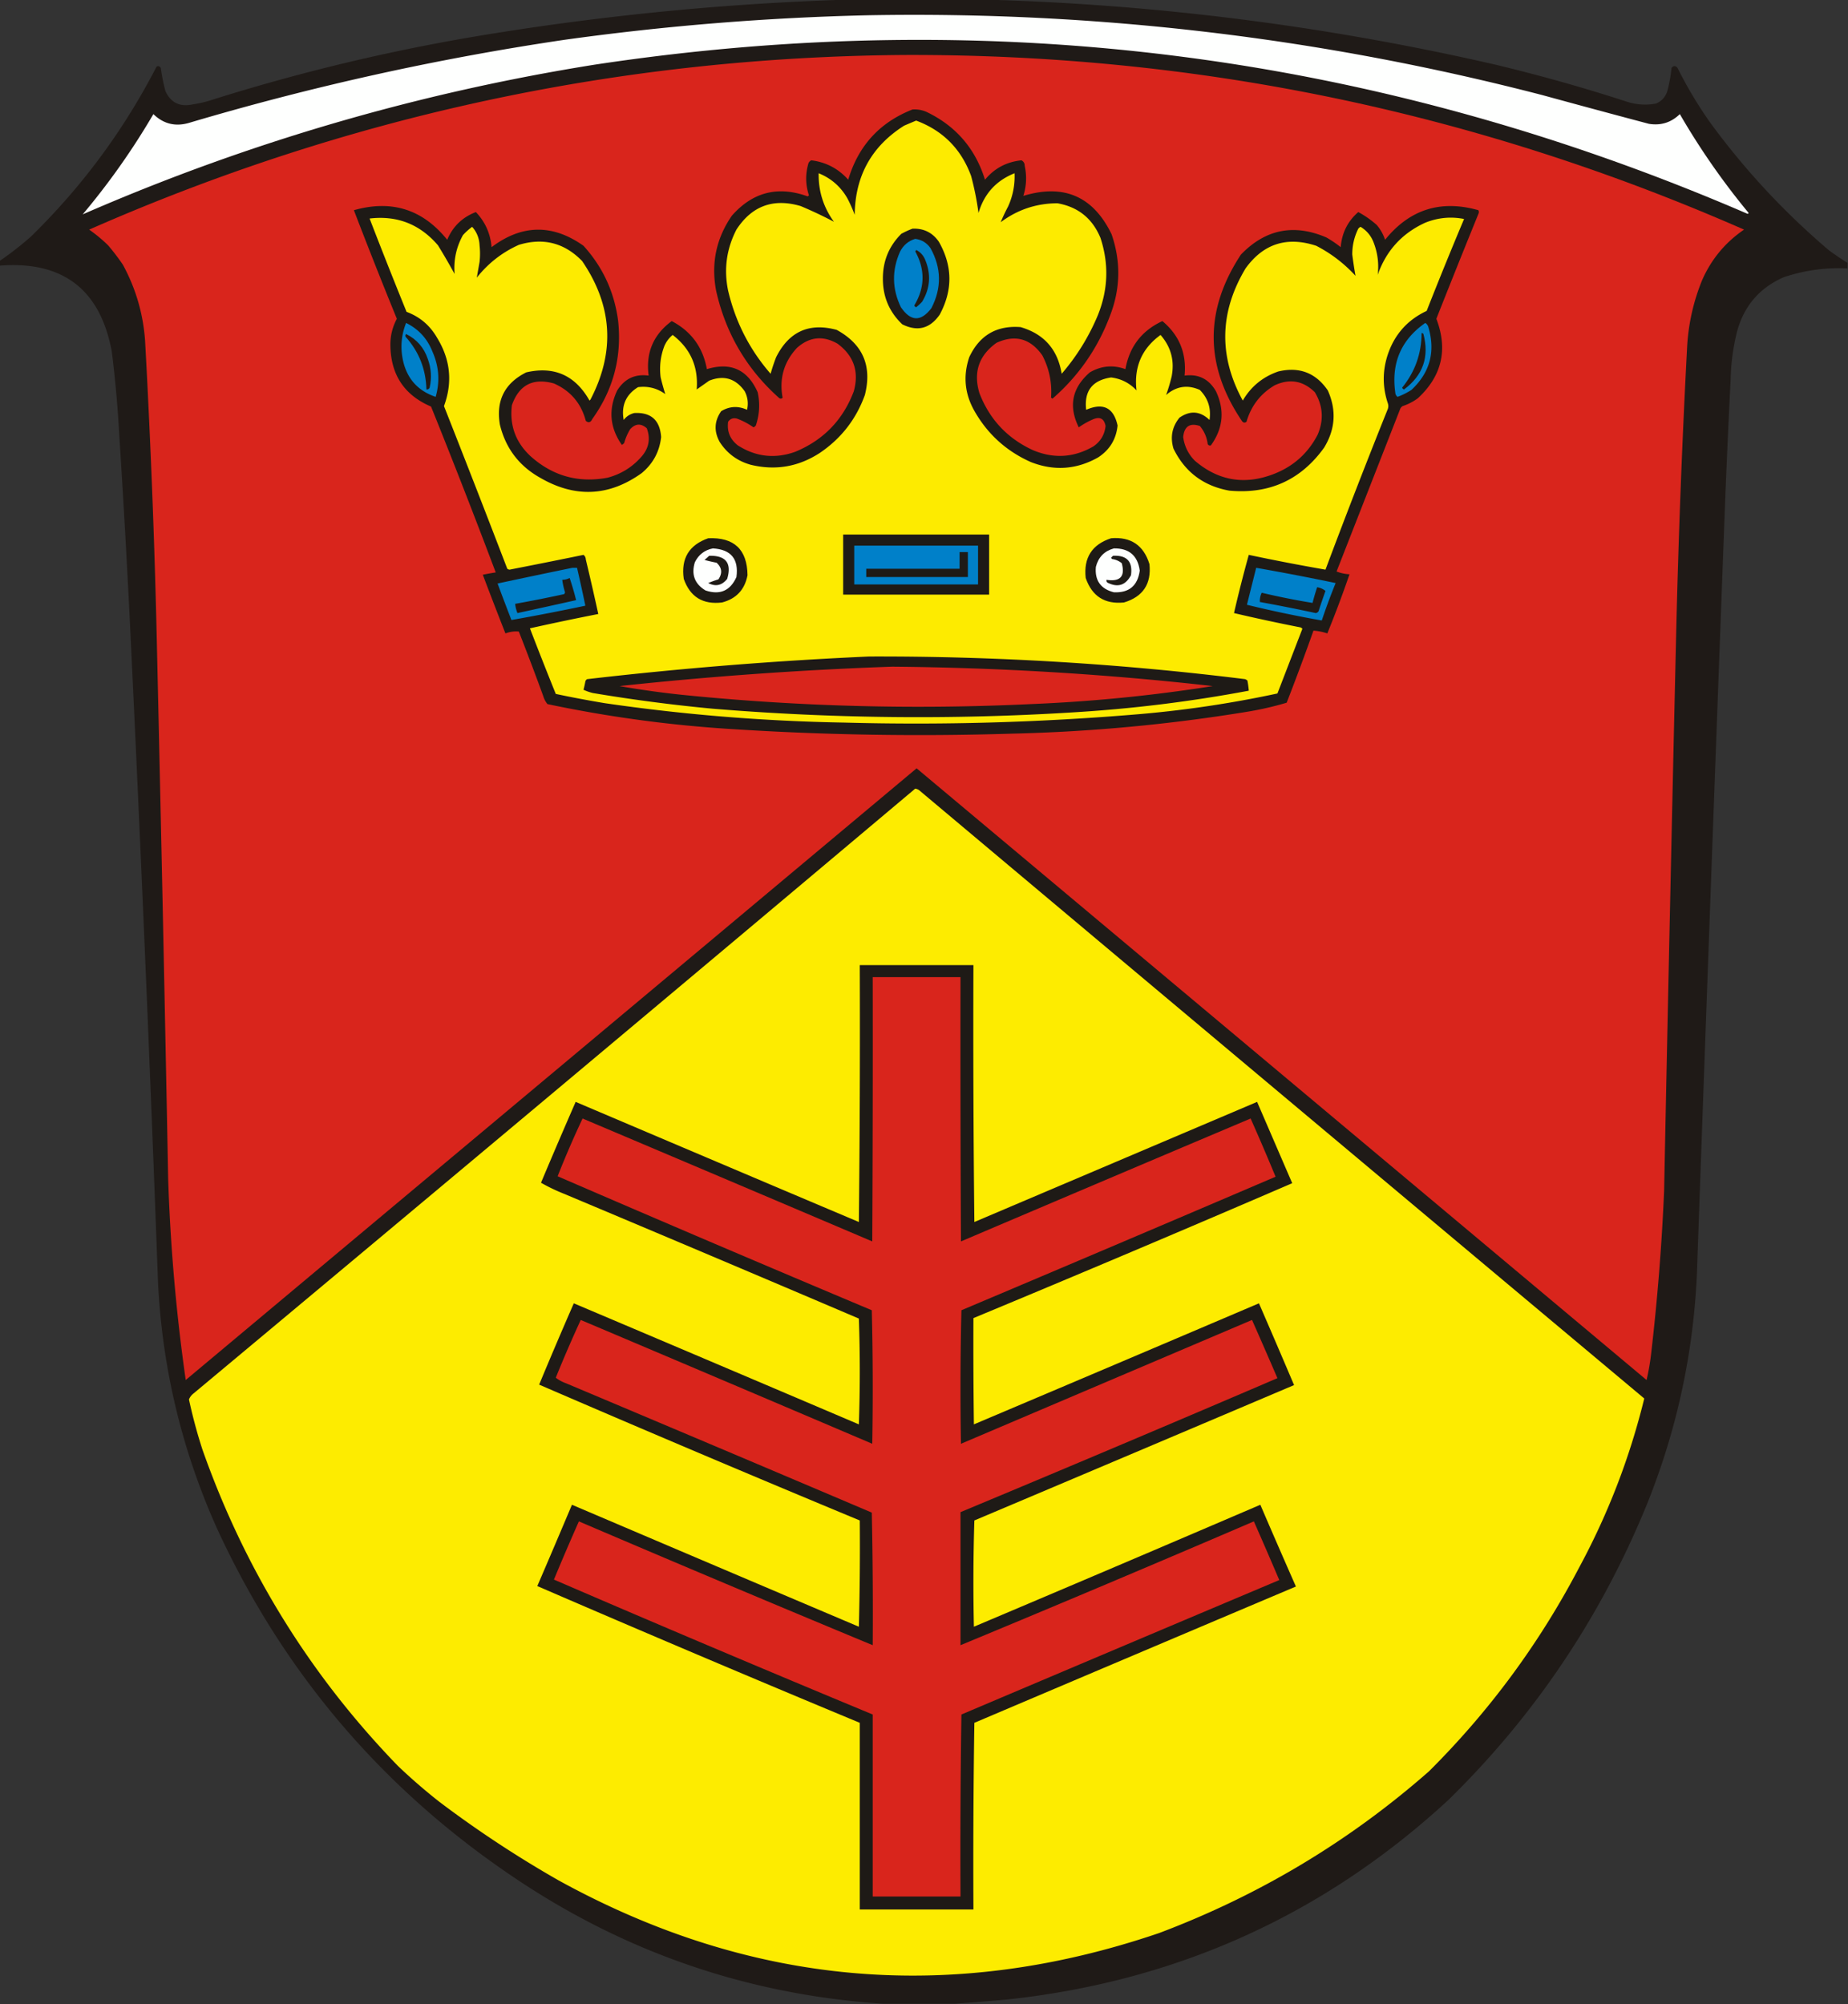 <svg xmlns="http://www.w3.org/2000/svg" width="2000" height="2169" style="shape-rendering:geometricPrecision;text-rendering:geometricPrecision;image-rendering:optimizeQuality;fill-rule:evenodd;clip-rule:evenodd"><rect width="100%" height="100%" fill="#333333" stroke="none"/><path style="opacity:1" fill="#1f1a17" d="M920.5-.5h142c187.55 4.944 372.88 28.444 556 70.5 47.87 11.467 95.2 24.8 142 40 10.53 3.426 21.2 4.093 32 2 6.73-3.065 10.89-8.231 12.5-15.5 1.9-7.562 3.24-15.228 4-23 2.12-2.58 4.29-2.58 6.5 0a457.307 457.307 0 0 0 34.5 58c37.51 51.522 80.68 98.022 129.5 139.5a338.852 338.852 0 0 0 20 13.5v6c-23.56-1.173-46.56 1.994-69 9.5-26.04 11.388-42.88 30.888-50.5 58.5a232.043 232.043 0 0 0-7 52 11350.2 11350.2 0 0 0-6 133c-10.29 273.323-20.29 546.66-30 820-2.25 90.93-20.25 178.59-54 263-49.67 122.28-121.51 229.45-215.5 321.5-134.85 124.39-294.18 196.39-478 216-18.81 1.65-37.48 3.15-56 4.5h-78c-145.369-9.7-278.369-55.2-399-136.5-142.466-95.8-249.633-221.63-321.5-377.5-38.147-84.92-59.48-173.92-64-267a60976.641 60976.641 0 0 0-31-726 13892.665 13892.665 0 0 0-11-192 1297.22 1297.22 0 0 0-8-89c-12.55-67.372-53.05-98.372-121.5-93v-5a346.793 346.793 0 0 0 34-26.5c55.336-54.033 100.669-115.366 136-184 1.933-.783 3.433-.283 4.5 1.5a207.357 207.357 0 0 0 5 25c5.767 12.633 15.6 17.466 29.5 14.5 6.1-.905 12.1-2.239 18-4a2123.603 2123.603 0 0 1 309-73C663.203 15.558 791.537 3.391 920.5-.5z"/><path style="opacity:1" fill="#fefffe" d="M940.5 16.5c246.97-4.393 489.97 24.44 729 86.5 38.3 10.491 76.63 20.825 115 31 12.98 2.116 24.15-1.384 33.5-10.5a783.544 783.544 0 0 0 74.5 107c-.33.333-.67.667-1 1C1491.11 58.518 1075.11 4.685 643.5 70c-191.763 30.597-376.429 84.597-554 162A779.508 779.508 0 0 0 166 123.5c10.906 10.601 23.74 13.768 38.5 9.5a2938.9 2938.9 0 0 1 407-90c109.313-15.188 218.98-24.02 329-26.5z"/><path style="opacity:1" fill="#d9251c" d="M978.5 59.5c316.52-1.097 619.52 61.903 909 189-20.43 13.933-35.59 32.266-45.5 55-9.11 22.448-14.44 45.782-16 70a10541.421 10541.421 0 0 0-12 314c-4.64 200.329-8.98 400.66-13 601-2.53 58.84-7.19 117.5-14 176-1.12 9.85-2.79 19.52-5 29-263.33-220.67-526.67-441.33-790-662-263.667 220.67-527.333 441.33-791 662a2001.113 2001.113 0 0 1-19-218 143570.74 143570.74 0 0 0-12-569 9999.833 9999.833 0 0 0-13-338c-2.103-29.084-10.103-56.418-24-82a243.631 243.631 0 0 0-16-21 164.06 164.06 0 0 0-20.5-17c280.954-123.592 574.954-186.592 882-189z"/><path style="opacity:1" fill="#1e1a16" d="M987.5 118.5c5.205-.366 10.205.467 15 2.5 31.88 15.213 53.04 39.713 63.5 73.5 10.19-12.348 23.36-19.348 39.5-21 2.33 1.271 3.5 3.271 3.5 6 2.37 11.022 1.87 21.855-1.5 32.5 43.81-13.336 75.65.498 95.5 41.5 10.31 29.852 9.64 59.519-2 89-13.24 34.896-33.91 64.563-62 89a3.595 3.595 0 0 0-1.5-1c1.19-16.298-1.97-31.631-9.5-46-12.88-18.186-29.38-22.686-49.5-13.5-19.12 13.695-25.29 31.861-18.5 54.5 10.9 28.233 30.07 48.733 57.5 61.5 22.74 9.703 44.74 8.37 66-4 7.67-5.339 12-12.673 13-22-1.58-8.124-6.25-10.457-14-7a83.01 83.01 0 0 0-15 8.5c-11.31-22.928-7.31-42.761 12-59.5 12.32-7.155 25.16-8.321 38.5-3.5 4.33-24.318 17.66-41.652 40-52 18.34 15.333 26.34 35 24 59 15.06-1.977 26.39 3.69 34 17 9.61 20.53 7.78 40.03-5.5 58.5-1.5.507-2.66.007-3.5-1.5-.9-7.385-3.74-13.885-8.5-19.5-10.85-3.564-16.85.436-18 12 1.37 9.905 5.54 18.405 12.5 25.5 25.47 21.829 53.97 26.662 85.5 14.5 21.21-8.209 37.04-22.376 47.5-42.5 6.85-15.937 5.85-31.27-3-46-12.71-12.541-27.21-15.041-43.5-7.5-15.3 9.042-25.46 22.208-30.5 39.5-1.94 1.36-3.6 1.027-5-1-40.29-59.763-40.63-119.763-1-180 26.51-27.436 57.35-33.603 92.5-18.5a122.403 122.403 0 0 1 15.5 10.5c1.22-15.385 7.55-28.052 19-38a104.259 104.259 0 0 1 20 14c4.03 4.717 7.03 10.051 9 16 26.58-32.897 60.25-43.564 101-32 .67 1.333.67 2.667 0 4a11834.485 11834.485 0 0 0-45.5 113.5c12.68 33.274 6.01 61.941-20 86a59.05 59.05 0 0 1-16.5 8.5c-1.48.944-2.48 2.277-3 4-22.83 58.333-45.67 116.667-68.5 175a43.84 43.84 0 0 0 14 3c-7.4 21.54-15.4 42.873-24 64a59.874 59.874 0 0 0-15-3 2741.112 2741.112 0 0 1-29 78 345.367 345.367 0 0 1-41 9.5 1842.233 1842.233 0 0 1-257 24 3172.504 3172.504 0 0 1-303-5 1379.338 1379.338 0 0 1-199-27 24.017 24.017 0 0 1-4.5-8.5 2948.63 2948.63 0 0 0-26.5-70c-4.902-.458-9.735.209-14.5 2a5281.185 5281.185 0 0 1-24.5-63.5c4.66-.943 9.327-1.777 14-2.5a8242.46 8242.46 0 0 0-70-179.5c-28.668-12.209-43.335-34.042-44-65.5-.254-10.483 2.08-20.317 7-29.5A5691.77 5691.77 0 0 1 383 227.5c40.85-11.604 74.517-.937 101 32 6.062-14.395 16.396-24.395 31-30 10.098 10.608 15.765 23.275 17 38 32.819-24.738 65.985-25.238 99.5-1.5 20.976 23.127 33.476 50.294 37.5 81.5 4.103 38.923-5.23 74.256-28 106-1.757 3.749-4.091 4.415-7 2-5.052-19.048-16.552-32.548-34.5-40.5-22.601-6.284-37.768 1.549-45.5 23.5-2.677 21.964 4.156 40.464 20.5 55.5 23.883 21.221 51.55 28.888 83 23 14.463-3.813 26.629-11.313 36.5-22.5 8.221-9.204 10.221-19.537 6-31-6.292-5.548-12.292-5.215-18 1a60.028 60.028 0 0 0-6.5 15 11.38 11.38 0 0 1-2.5 2c-13.082-18.734-14.749-38.4-5-59 8-12.669 19.333-18.002 34-16-3.256-24.706 5.077-44.372 25-59 21.132 11.134 33.798 28.467 38 52 25.756-7.864 44.089.47 55 25 2.666 12.062 1.999 24.062-2 36a7.248 7.248 0 0 1-2.5 2 77.56 77.56 0 0 0-18-9.5c-4.063-.982-7.229.185-9.5 3.5-1.354 10.463 2.146 18.963 10.5 25.5 19.469 12.423 40.135 14.756 62 7 30.625-12.626 51.792-34.459 63.5-65.5 5.902-21.251.069-38.418-17.5-51.5-15.727-9.102-30.394-7.602-44 4.5-14.157 15.279-19.324 33.279-15.5 54-1.049 1.017-2.216 1.184-3.5.5-35.308-31.351-58.142-70.184-68.5-116.5-5.541-29.483.125-56.483 17-81 22.49-25.603 49.824-32.603 82-21l1.5-1c-3.826-11.597-3.992-23.264-.5-35a6.547 6.547 0 0 1 3-3c15.981 1.99 29.314 8.99 40 21 10.91-36.735 34.076-62.068 69.5-76z"/><path style="opacity:1" fill="#fdeb00" d="M991.5 130.5c29.01 10.844 48.84 30.844 59.5 60a316.053 316.053 0 0 1 8 40c6.07-20.73 19.07-35.063 39-43 .54 12.519-1.79 24.519-7 36a191.786 191.786 0 0 0-8 17c18.27-13.646 38.77-20.479 61.5-20.5 22.31 3.967 37.81 16.467 46.5 37.5 9.28 28.308 8.28 56.308-3 84-9.73 23.147-22.73 44.147-39 63-4.28-26.276-19.12-43.109-44.5-50.5-25.93-1.949-44.43 8.884-55.5 32.5-6.93 20.496-4.93 40.163 6 59 14.25 24.712 34.42 42.879 60.5 54.5 25.15 9.941 49.49 8.275 73-5 12.51-8.193 19.51-19.693 21-34.5-4.23-19.322-15.57-24.988-34-17-2.33-20.312 6.67-31.978 27-35 10.88 1.358 20.05 6.024 27.5 14-2.92-25.311 5.75-45.311 26-60 11.33 12.973 15.33 27.973 12 45a175.757 175.757 0 0 1-6 20c11.09-9.584 23.26-11.417 36.5-5.5 8.89 9 12.39 19.834 10.5 32.5-10.08-9.674-20.92-10.507-32.5-2.5-8.04 9.924-10.2 21.09-6.5 33.5 12.33 25.305 32.5 40.472 60.5 45.5 43.15 3.963 77.32-11.537 102.5-46.5 12.22-20.025 13.56-40.691 4-62-13-19.005-30.83-25.838-53.5-20.5-16.76 5.77-29.6 16.27-38.5 31.5-26.26-48.074-25.26-95.741 3-143 19.31-26.767 44.81-34.934 76.5-24.5 16.06 8.288 30.22 19.121 42.5 32.5a463.378 463.378 0 0 1-3.5-23c-.04-9.836 2.13-19.169 6.5-28a7.239 7.239 0 0 1 2.5-2c6.96 4.235 11.79 10.235 14.5 18 4.09 11.035 5.42 22.368 4 34 9.19-26.187 26.36-45.021 51.5-56.5 13.71-5.489 27.71-6.823 42-4a4492.648 4492.648 0 0 0-40.5 99.5c-20.64 9.647-34.64 25.313-42 47-5.9 17.728-5.9 35.395 0 53 .67 2 .67 4 0 6-23.2 57.76-45.7 115.76-67.5 174a2280.616 2280.616 0 0 1-83-16 1448.672 1448.672 0 0 0-16 63c23.88 5.61 47.88 10.776 72 15.5.81.308 1.47.808 2 1.5-9 23.343-18 46.676-27 70a1195.51 1195.51 0 0 1-151 22.5 2871.092 2871.092 0 0 1-318 9 2039.787 2039.787 0 0 1-259-21 1236.533 1236.533 0 0 1-53-10 4516.59 4516.59 0 0 1-28-71 2916.597 2916.597 0 0 1 74-15.5 3125.78 3125.78 0 0 0-13.5-59c-.098-2.119-.931-3.786-2.5-5a8506.082 8506.082 0 0 1-80 16 4.933 4.933 0 0 1-2.5-1 19879.09 19879.09 0 0 0-68.5-176c9.488-25.775 6.988-50.442-7.5-74-7.667-13.339-18.667-22.672-33-28a6126.694 6126.694 0 0 1-40-101c29.783-3.514 54.45 6.152 74 29a713.94 713.94 0 0 1 18 31c-1.205-14.978 1.795-28.978 9-42a63.507 63.507 0 0 1 10-9c4.995 5.634 7.661 12.3 8 20 .667 6 .667 12 0 18-1.02 5.757-2.02 11.423-3 17 12.317-15.565 27.484-27.398 45.5-35.5 26.48-8.056 49.313-2.223 68.5 17.5 32.962 48.262 35.962 98.262 9 150l-1 1c-15.415-27.299-38.248-37.465-68.5-30.5-23.373 11.762-32.873 30.595-28.5 56.5 6.17 25.499 20.67 44.665 43.5 57.5 37.923 22.031 74.589 20.364 110-5 12.272-10.213 19.272-23.213 21-39-1.283-18.293-10.95-26.96-29-26-4.739 1.119-8.572 3.619-11.5 7.5-2.826-15.5 2.341-27.333 15.5-35.5 10.831-1.389 20.664 1.111 29.5 7.5a290.986 290.986 0 0 1-5-18c-1.517-11.702-.184-23.036 4-34 2.027-4.715 5.027-8.715 9-12 19.277 14.779 27.943 34.446 26 59l13.5-9.5c15.834-6.278 28.668-2.445 38.5 11.5 3.261 6.377 4.094 13.044 2.5 20-9.67-4.421-19.003-3.921-28 1.5-7.486 10.745-7.986 21.912-1.5 33.5 8.027 12.347 19.194 20.514 33.5 24.5 26.832 6.501 51.832 2.168 75-13 22.947-15.608 39.113-36.442 48.5-62.5 7.986-31.515-2.181-55.015-30.5-70.5-29.75-8.046-51.584 1.788-65.5 29.5a185.592 185.592 0 0 0-6 18c-22.711-26.086-38.044-56.086-46-90-4.759-23.081-1.759-45.081 9-66 16.711-25.685 39.878-34.185 69.5-25.5a449.356 449.356 0 0 1 36 17c-11.343-15.693-16.843-33.193-16.5-52.5 13.42 5.417 23.753 14.417 31 27a153.092 153.092 0 0 1 8 18c.467-42.056 18.301-74.223 53.5-96.5a2550.75 2550.75 0 0 1 13-5.5z"/><path style="opacity:1" fill="#1e1a16" d="M987.5 247.5c12.104-.531 21.6 4.136 28.5 14 14.96 26.121 15.29 52.454 1 79-10.54 15.182-24.035 18.682-40.5 10.5-14.082-13.389-21.082-29.889-21-49.5-.047-19.046 6.619-35.212 20-48.5a94.836 94.836 0 0 1 12-5.5z"/><path style="opacity:1" fill="#0080c9" d="M990.5 258.5c6.985.908 12.48 4.241 16.5 10 11.92 21.493 12.25 43.16 1 65-11.35 14.925-22.35 14.592-33-1-9.584-19.845-9.917-39.845-1-60 3.593-7.106 9.093-11.773 16.5-14z"/><path style="opacity:1" fill="#1e1a16" d="M991.5 270.5c4.317 2.153 7.484 5.486 9.5 10 6.84 15.924 5.84 31.257-3 46a55.05 55.05 0 0 1-6.5 6c-1-.333-1.667-1-2-2 11.56-19.233 11.89-38.733 1-58.5.556-.383.889-.883 1-1.5z"/><path style="opacity:1" fill="#0080c9" d="M439.5 349.5c13.458 6.627 22.958 16.961 28.5 31 7.088 15.983 8.255 32.316 3.5 49-19.388-6.558-31.221-19.892-35.5-40-2.815-13.748-1.648-27.081 3.5-40zM1542.5 349.5c1.78 1.074 2.95 2.74 3.5 5 7.62 26.356 1.45 48.856-18.5 67.5a78.796 78.796 0 0 1-15 7.5c-1.57-1.214-2.4-2.881-2.5-5-4.36-31.797 6.47-56.797 32.5-75z"/><path style="opacity:1" fill="#1e1a16" d="M1538.5 360.5c.88-.131 1.54.202 2 1 6.53 24.744-.47 44.744-21 60-1-.333-1.67-1-2-2 13.94-17.159 20.94-36.826 21-59zM439.5 361.5c11.523 5.696 19.356 14.696 23.5 27 3.696 10.14 4.363 20.474 2 31-.71 1.473-1.876 2.14-3.5 2-.56-21.865-8.06-40.865-22.5-57-.47-1.077-.303-2.077.5-3zM912.5 578.5h158v65h-158v-65zM766.5 582.5c27.965-1.2 42.131 12.134 42.5 40-2.973 15.639-12.139 25.472-27.5 29.5-20.774 2.54-34.607-5.96-41.5-25.5-3.157-22.036 5.676-36.703 26.5-44zM1202.5 582.5c21.37-1.738 35.2 7.595 41.5 28 2.21 21.426-6.96 35.26-27.5 41.5-20.87 2.15-34.7-6.683-41.5-26.5-2.4-21.887 6.77-36.22 27.5-43z"/><path style="opacity:1" fill="#0080c9" d="M924.5 590.5h134v42h-134v-42z"/><path style="opacity:1" fill="#fefffe" d="M771.5 593.5c19.646 1.147 28.146 11.481 25.5 31-6.685 14.902-17.852 19.736-33.5 14.5-11.701-7.092-15.534-17.259-11.5-30.5 4.083-8.262 10.583-13.262 19.5-15zM1205.5 593.5c16.43-.233 25.76 7.767 28 24-2.23 16.402-11.56 24.235-28 23.5-14.31-3.642-20.81-12.809-19.5-27.5 2.66-10.488 9.16-17.155 19.5-20z"/><path style="opacity:1" fill="#1e1a16" d="M1038.5 597.5h9v27h-110v-9h101v-18zM767.5 601.5c18.085-.435 24.585 7.899 19.5 25-5.716 7.138-12.549 8.638-20.5 4.5a106.872 106.872 0 0 1 11-4c4.524-6.683 3.857-12.683-2-18a179.716 179.716 0 0 1-13-3 208.311 208.311 0 0 0 5-4.5zM1204.5 601.5c15.03-.805 21.53 6.195 19.5 21-5.85 11.005-14.35 13.672-25.5 8-.89-.825-1.22-1.825-1-3 14.9 2.273 20.4-3.727 16.5-18-3.05-2.464-6.55-3.964-10.5-4.5a3.627 3.627 0 0 1-1-1.5 31.67 31.67 0 0 0 2-2z"/><path style="opacity:1" fill="#0080c9" d="M619.5 614.5h5a1816.997 1816.997 0 0 1 9 41 2416.28 2416.28 0 0 1-80 15.5 2790.051 2790.051 0 0 1-15-39.5 8876.457 8876.457 0 0 1 81-17zM1359.5 614.5a2790.44 2790.44 0 0 1 86 16.5 684.484 684.484 0 0 0-15 40.5c-27.2-4.772-54.2-10.439-81-17 3.34-13.362 6.67-26.695 10-40z"/><path style="opacity:1" fill="#1e1a16" d="M616.5 625.5a313.073 313.073 0 0 1 7 24 10861.283 10861.283 0 0 1-63.5 14 38.793 38.793 0 0 1-2.5-10 1487.33 1487.33 0 0 0 53-10.5 3.943 3.943 0 0 0 1-2 78.896 78.896 0 0 1-3-13.5c2.928-.065 5.595-.732 8-2zM1425.5 635.5c3.42.576 6.42 1.909 9 4-2.6 7.296-5.1 14.629-7.5 22-.67 1.078-1.67 1.745-3 2a1941.677 1941.677 0 0 0-60.5-12c-.19-3.513.47-6.846 2-10a802.521 802.521 0 0 0 55 11 245.573 245.573 0 0 1 5-17zM940.5 710.5a3208.188 3208.188 0 0 1 407 24.5 9.39 9.39 0 0 1 2.5 1.5 93.079 93.079 0 0 1 1.5 11 1524.898 1524.898 0 0 1-191 23.5 2709.812 2709.812 0 0 1-389-4 1787.641 1787.641 0 0 1-130-17 57.145 57.145 0 0 1-10-3.5 127.59 127.59 0 0 0 2-9c.318-1.147.984-1.981 2-2.5a4331.257 4331.257 0 0 1 305-24.5z"/><path style="opacity:1" fill="#d9251c" d="M965.5 721.5c116.03.978 231.7 7.978 347 21a1698.922 1698.922 0 0 1-197 19.5 2541.481 2541.481 0 0 1-377-10 980.537 980.537 0 0 1-68-9.5 4093.886 4093.886 0 0 1 295-21z"/><path style="opacity:1" fill="#fdec00" d="M990.5 853.5c1.422.209 2.755.709 4 1.5 261.55 219.72 523.21 439.22 785 658.5-15.67 64-39.17 125-70.5 183-42.82 81.77-96.98 155.27-162.5 220.5-86.31 75.82-183.64 134.15-292 175-225.05 76.66-441.713 57.66-650-57a1198.997 1198.997 0 0 1-129-85 619.964 619.964 0 0 1-45-39c-95.209-98.36-165.709-212.52-211.5-342.5a549.113 549.113 0 0 1-14.5-54c1.059-2.57 2.726-4.73 5-6.5a245484.434 245484.434 0 0 0 781-654.5z"/><path style="opacity:1" fill="#1e1a16" d="M930.5 1044.5h123c-.33 92.67 0 185.34 1 278 102-43.33 204-86.67 306-130 12.65 29.3 25.32 58.64 38 88a27745.395 27745.395 0 0 1-345 146c-.17 38.33 0 76.67.5 115 102.88-43.52 205.71-87.19 308.5-131 12.81 29.45 25.47 58.95 38 88.5-115.29 48.93-230.63 97.76-346 146.5-1.17 38.33-1.33 76.66-.5 115 103.45-43.72 206.78-87.72 310-132 12.69 29.54 25.52 59.04 38.5 88.5-116.04 49.07-232.04 98.24-348 147.5-1 67.33-1.33 134.66-1 202h-123v-202a26790.224 26790.224 0 0 1-349-148c12.597-29.29 25.097-58.63 37.5-88 103.442 44.09 206.942 88.09 310.5 132 1-38.33 1.333-76.66 1-115a26340.038 26340.038 0 0 1-347-147 5100.75 5100.75 0 0 1 37.5-88 176904.1 176904.1 0 0 1 308.5 131c1.329-38.23 1.329-76.4 0-114.5a66026.477 66026.477 0 0 0-319-135 194.376 194.376 0 0 1-25-12 6984.287 6984.287 0 0 1 37.5-87.5c102.109 43.43 204.275 86.76 306.5 130 1-92.66 1.333-185.33 1-278z"/><path style="opacity:1" fill="#d9251c" d="M944.5 1057.5h95c-.17 95.33 0 190.67.5 286 104.43-44.46 208.93-88.8 313.5-133a2650.4 2650.4 0 0 1 27 63c-113.21 48.44-226.54 96.6-340 144.5-1.16 48.1-1.33 96.26-.5 144.5 105-44.67 210-89.33 315-134 9.26 20.92 18.42 41.92 27.5 63a36739.008 36739.008 0 0 1-343 145v144c106.1-43.98 211.93-88.65 317.5-134 9.3 21.09 18.46 42.26 27.5 63.5-114.71 48.4-229.37 96.9-344 145.5-1 65.66-1.33 131.33-1 197h-95v-197a26168.7 26168.7 0 0 1-345-146 2650.4 2650.4 0 0 1 27-63 32959.539 32959.539 0 0 0 318 134c.33-47.91-.003-95.74-1-143.5a101856.75 101856.75 0 0 0-331-140c-4.043-1.45-7.71-3.45-11-6a1446.952 1446.952 0 0 1 27-62.5c105.24 44.54 210.406 89.2 315.5 134 .83-48.24.664-96.4-.5-144.5a35029.13 35029.13 0 0 1-340-145 1040.201 1040.201 0 0 1 27-62.5c104.558 44.24 209.058 88.57 313.5 133 .5-95.33.667-190.67.5-286z"/></svg>